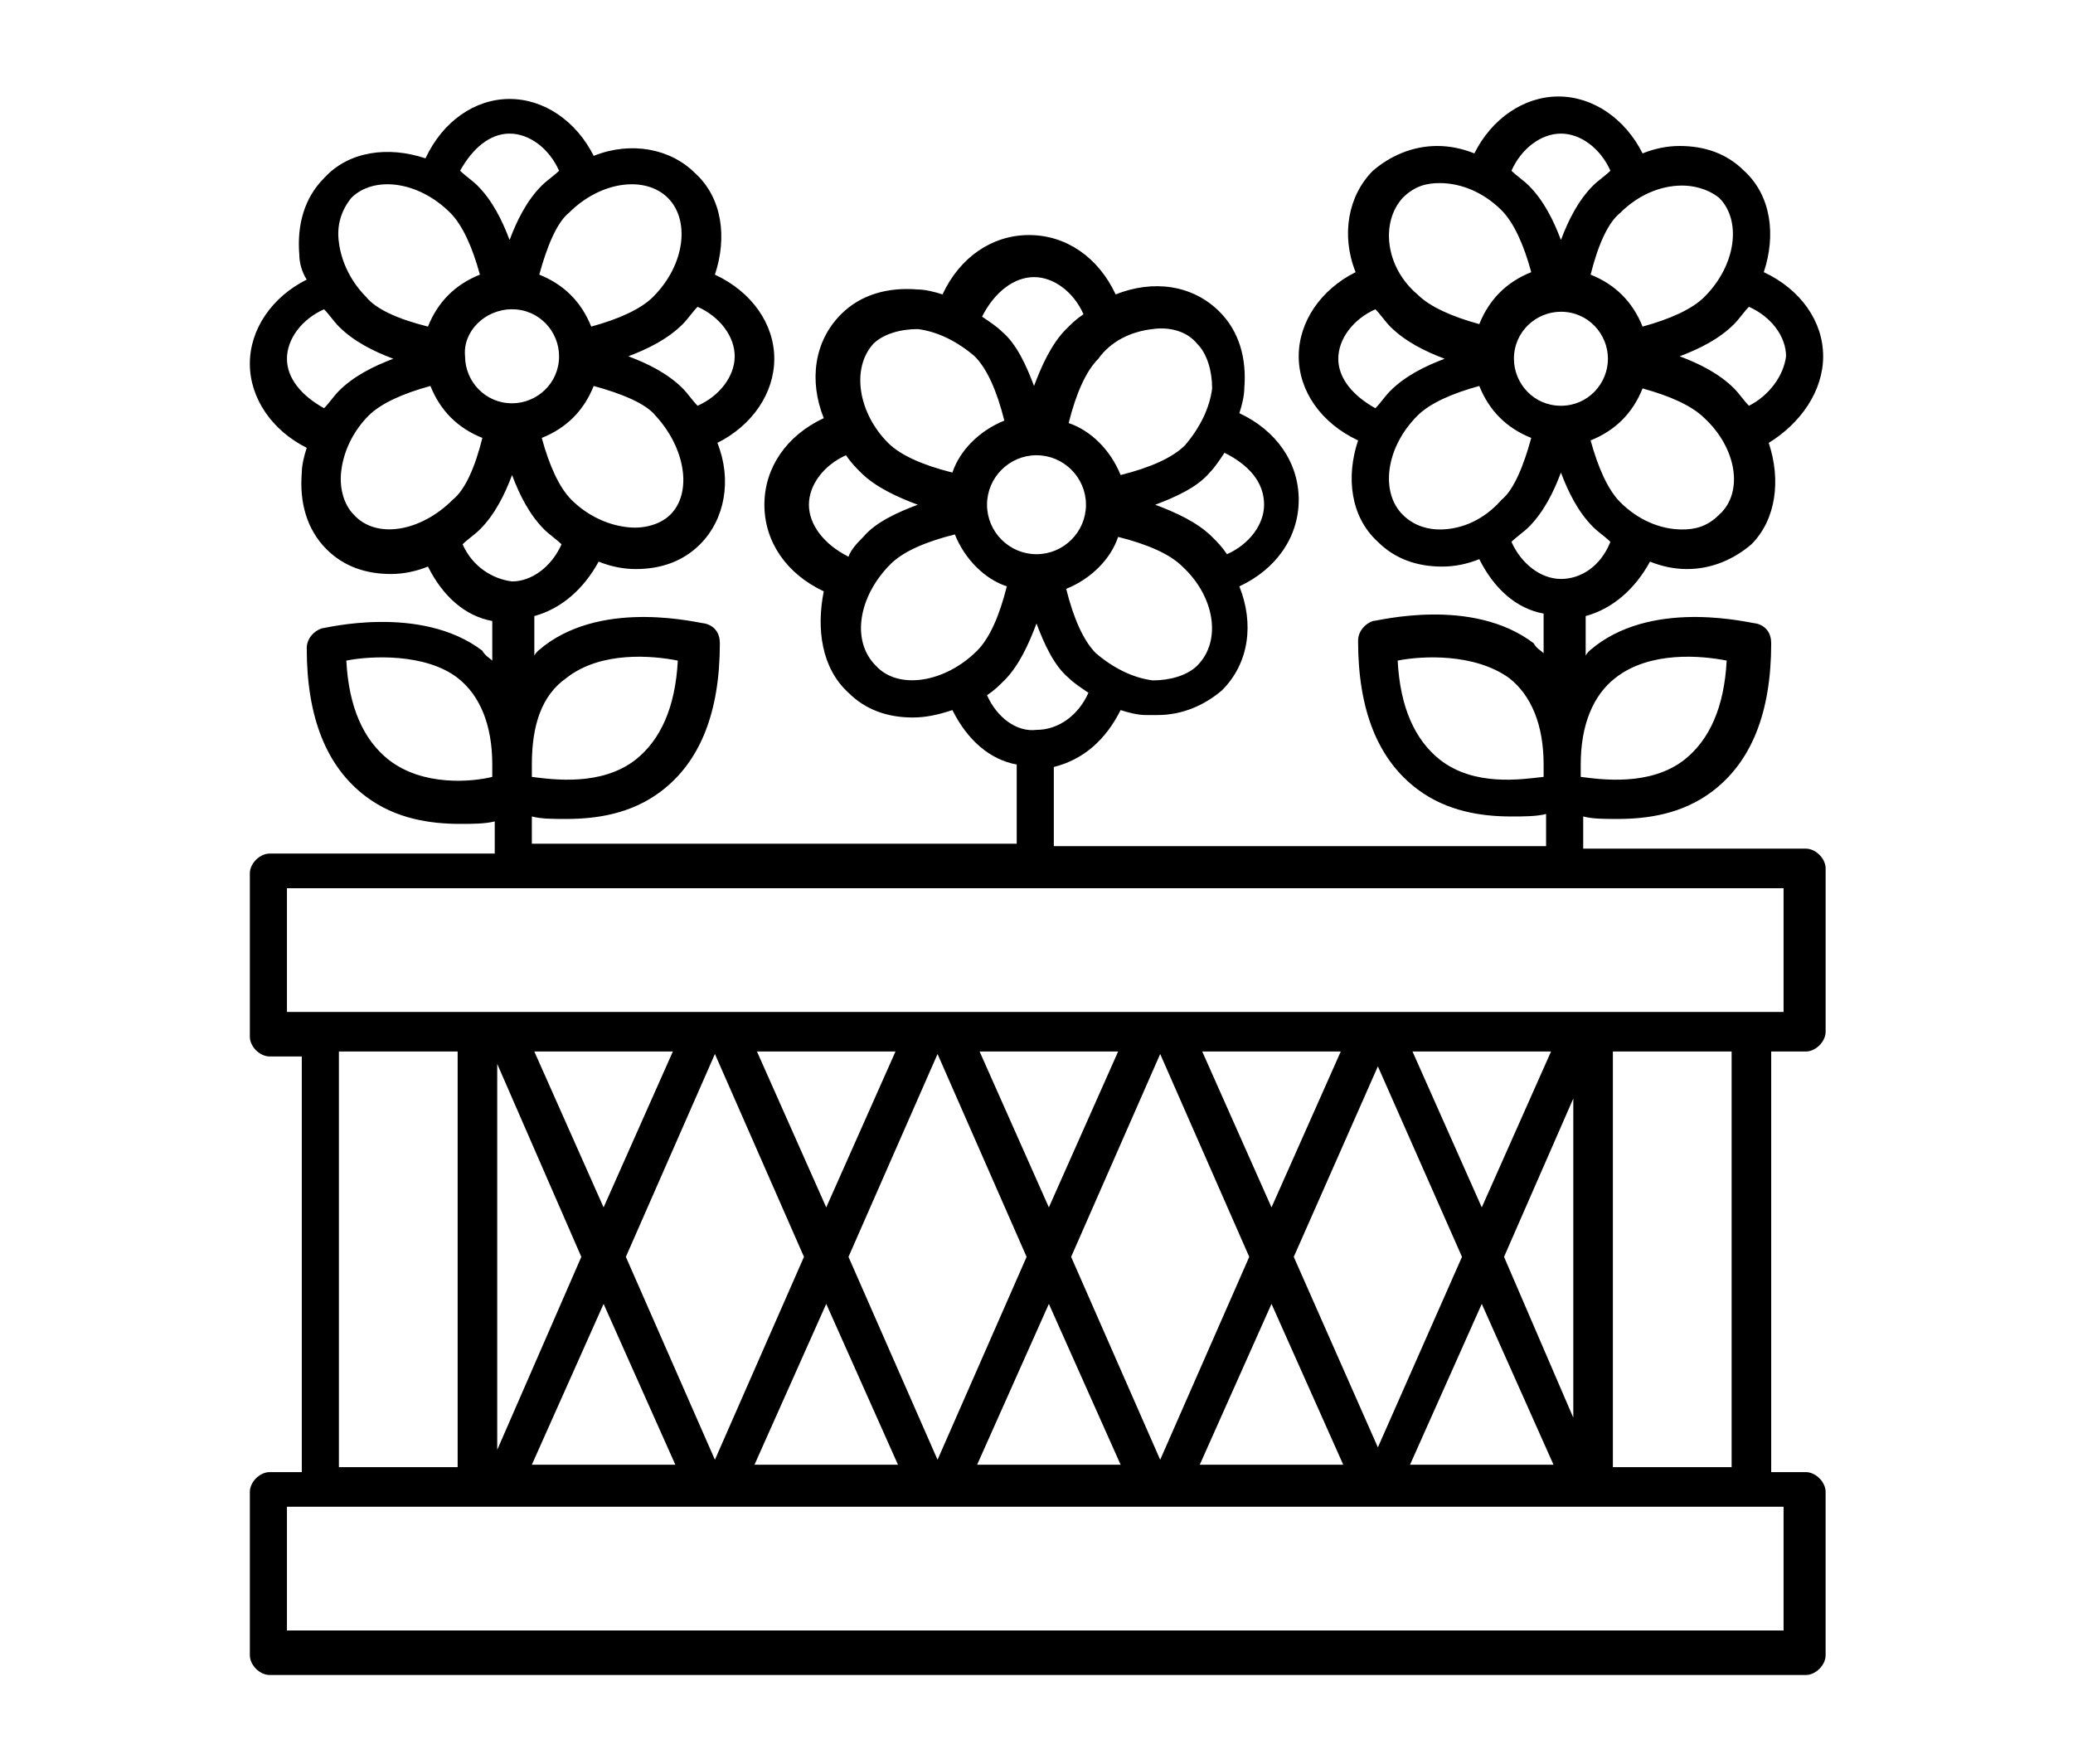 <?xml version="1.0" encoding="utf-8"?>
<!-- Generator: Adobe Illustrator 24.0.0, SVG Export Plug-In . SVG Version: 6.00 Build 0)  -->
<svg version="1.1" id="Layer_1" xmlns="http://www.w3.org/2000/svg" xmlns:xlink="http://www.w3.org/1999/xlink" x="0px" y="0px"
	 viewBox="0 0 83.8 71.3" style="enable-background:new 0 0 83.8 71.3;" xml:space="preserve">
<style type="text/css">
	.st0{display:none;}
	.st1{display:inline;}
	.st2{fill:none;stroke:#000000;stroke-width:3;stroke-linecap:round;stroke-linejoin:round;}
</style>
<g transform="matrix( 1, 0, 0, 1, 0,0) " class="st0">
	<g class="st1">
		<path id="a" class="st2" d="M72.9,29.2l-1.6-1.5c-0.6,0.5-1.3,1-2.2,1.5c0.6,1.1,1,1.8,1.2,2.1 M53,30l1.5-1.6l2.5,1.5l2.9,1
			c0.9,0.2,1.9,0.3,3,0.2c1.1-0.1,2.3-0.3,3.4-0.7c1.1-0.4,2-0.8,2.8-1.3 M59.3,32.9l0.6-2 M56.1,31.9l0.8-2 M66.9,32.8l-0.7-2.2
			 M62.9,33.4c0.1-1.5,0.1-2.2,0-2.2 M50,15c2.3-2.5,5.1-4.4,8.6-5.8c7-2.6,13.4-0.8,19.2,5.5 M7.6,30l1.6-1.6l2.4,1.5l2.9,1
			c0.9,0.2,1.9,0.3,3,0.2c1.1-0.1,2.3-0.3,3.4-0.7c1-0.4,2-0.8,2.9-1.3c0.8-0.5,1.5-1,2.2-1.5l1.6,1.5 M17.5,33.4
			c0.1-1.5,0.1-2.2,0-2.2 M13.9,32.9l0.6-2 M10.7,31.9l0.8-2 M24.9,31.3c-0.1-0.3-0.5-1-1.2-2.1 M21.6,32.8l-0.6-2.2 M5.7,15
			c2.3-2.5,5.2-4.4,8.6-5.8c7-2.6,13.4-0.8,19.2,5.5l0.2,46c0,0.1,0,0.5,0,1.2c0.1,0.8,0.3,1.4,0.8,1.8c1.6,1.3,5,0.3,10-3"/>
	</g>
</g>
<path class="st0" d="M38.7,2.6c-0.2,0.1-0.3,0.3-0.4,0.4c-0.1,0.1-0.5-0.2-0.5-0.2c-0.8,0.9-1.6,1.8-2.4,2.7c-0.8,0.8-2.1,0.1-3,0.5
	c-1.7,0.9-5.4,1.4-6.6,2.8c-0.3,0.4-0.3,1.1-0.2,1.6l0.2,0c1.2,0.1,0.4,1.3,0.2,1.8c-0.6,1.7,0.4,3.5-0.7,5.3
	c-0.8,1.3-2.8,2-3.8,3.4c-0.7,0.9,1,4.5-1.1,5.7c-0.9,0.5-1.9-0.2-2.8,0.7c-0.5,0.6-0.6,0.8-0.3,1.3c0.4,0.6,1.5,1.7,1.5,2.4
	c0,1.8-1.3,2.2-0.3,4c0.4,0.8,0.9,3.7-0.2,4.2c-0.2,0.1-1.5,0.6-1.5,0.6c-0.5,0.9,7.5,5.5,7.3,5.7c-0.1,0.1-0.3,0.6-0.3,1.3
	c-0.1,1.2,0.8,2.7,2,1.1c0.1-0.1,2.2-3.6,1.8-3.5c0.2,0,1-0.2,1,0.2c-0.1,1.3-0.5,3.6-1.1,4.7c-0.5,0.9-3.1,1.7-3.3,2.2
	c-0.4,1.2,1.6,4.8,0.7,5.9c-0.3,0.2-0.5,0.4-0.8,0.5c-0.2,0.3-1.6-0.2-2,0.1c-0.7,0.5-0.5,2.3,0.4,2.4c0.6,0,0.6,0.2,0.2,0.6
	c-0.7,0.8-0.9,1.5-0.6,1.9c0.1,0.2,0.3,0.2,0.5,0.3c0.4,0.2,0.9-0.2,2.3-1.6c1-1.1,2.8,1.6,3.8,1.8c0.2,0,0.6,0,1.2-0.3
	c0.9-0.4,4.4,4.9,4.4,5.2c0-0.2,2.6,0.7,2.7,0.5c0.1-0.2,0.3-0.9,0.3-1.1c0.2-0.1,0.5-0.2,0.7-0.3c-0.2-0.5,0.9-2,0.7-2.2
	c0.4-0.3,0.9-0.5,1.4-0.6c0.7-0.3,0.7-3.4,0.9-3.3c0,0,0.8-1.7,0.6-1.8c0.1-0.1,0.3-0.2,0.4-0.3c-0.2-0.1-0.3-0.3-0.3-0.6
	c0.1-0.1,0.6-0.4,0.7-0.4c0,0,0.8-2.4,0.8-2.2c0-0.1,0.9-3.3,0.9-3.5c0.2,0,0.4,0,0.7,0c0,0.3,0.1,1,0.4,1.1
	c0.4,0.1,0.9-0.4,0.9-0.8c0-0.3,0-0.4-0.2-0.6c-2-2.2,12.8-7.1,13.8-7.4c3.1-1,6.3-3.6,8.5-6c1.1-1.3,2.7-4.7,4.3-5.2
	c1.2-0.4,1-6.5,2.1-6.5c0.1,0,2,1,2,0.4c0-0.4-0.9-1.6-0.8-1.9c0.1-0.5,0.4-1.5,0.4-2c0-0.3-2.8-3.9-3-4.1c-0.3,0-0.6-0.1-0.9-0.3
	c0-0.1,0-0.2,0-0.2c0.9-0.1,1.6,0.5,2.4,0.4c0.9-0.2,1-0.2,1.1-0.5c0.1-0.2-4.8-1.7-5.2-1.8c-1.1-0.5-3.6-4.6-5.3-4
	c-0.1,0-0.1,0.1-0.1,0.1c0,0-0.1,0-0.2,0.1c-0.1,0-0.2,0-0.2-0.1c0,0-1.4,1.8-1.9,1.8c-2-0.2-3.9,0-5.8-0.4c-0.1-0.5-0.4-0.9-0.9-1
	c-0.1,0-1,0.4-1,0.3c0,0.1-2.6-0.4-2.2-0.7c1.2-0.4-2.2-3.5-2.2-3.6c0-0.3,0-0.4,0.1-0.4c0.1,0,0,0-0.1-0.2
	c-0.6-0.6-1.8,0.8-2.3,0.2C47.4,8,45.8,7.2,45,6.7c-0.1-0.1-0.3-0.1-0.3-0.1c-0.1-0.2-0.2-0.3-0.1-0.6c0,0-0.4-1-0.5-1.1
	c-0.1-0.1-0.3,0-0.4,0c-0.2,0-0.5,0.7-0.9,0.4c-0.2-0.2-3.5-2.6-3.5-2.6C39.2,2.6,38.8,2.6,38.7,2.6C38.6,2.6,38.8,2.6,38.7,2.6z"/>
<path d="M73.7,14.4c0-1.4-0.9-2.7-2.4-3.4c0.5-1.5,0.3-3.1-0.8-4.1c-0.7-0.7-1.6-1-2.6-1c-0.5,0-1,0.1-1.5,0.3
	c-0.7-1.4-2-2.3-3.4-2.3c-1.4,0-2.7,0.9-3.4,2.3c-0.5-0.2-1-0.3-1.5-0.3c-1,0-1.9,0.4-2.6,1c-1,1-1.3,2.6-0.7,4.1
	c-1.4,0.7-2.3,2-2.3,3.4c0,1.4,0.9,2.7,2.4,3.4c-0.5,1.5-0.3,3.1,0.8,4.1c0.7,0.7,1.6,1,2.6,1c0.5,0,1-0.1,1.5-0.3
	c0.6,1.2,1.5,2,2.6,2.2v1.6c-0.1-0.1-0.3-0.2-0.4-0.4c-2.5-1.9-6.3-0.9-6.5-0.9c-0.3,0.1-0.6,0.4-0.6,0.8c0,2.8,0.8,4.8,2.4,6
	c1.2,0.9,2.6,1.1,3.8,1.1c0.5,0,1,0,1.4-0.1v1.3H42.6v-3.2c1.2-0.3,2.1-1.1,2.7-2.3c0.3,0.1,0.7,0.2,1,0.2c0.2,0,0.3,0,0.5,0
	c1,0,1.9-0.4,2.6-1c1.1-1.1,1.3-2.7,0.7-4.2c1.5-0.7,2.4-2,2.4-3.5c0-1.5-0.9-2.8-2.4-3.5c0.1-0.3,0.2-0.7,0.2-1
	c0.1-1.2-0.2-2.3-1-3.1c-1.1-1.1-2.7-1.3-4.2-0.7c-0.7-1.5-2-2.4-3.5-2.4c-1.5,0-2.8,0.9-3.5,2.4c-0.3-0.1-0.7-0.2-1-0.2
	c-1.2-0.1-2.3,0.2-3.1,1c-1.1,1.1-1.3,2.7-0.7,4.2c-1.5,0.7-2.4,2-2.4,3.5c0,1.5,0.9,2.8,2.4,3.5C33,25.4,33.2,27,34.3,28
	c0.7,0.7,1.6,1,2.6,1c0.5,0,1-0.1,1.6-0.3c0.6,1.2,1.5,2,2.6,2.2v3.2H21.5V33c0.4,0.1,0.8,0.1,1.4,0.1c1.2,0,2.6-0.2,3.8-1.1
	c1.6-1.2,2.4-3.2,2.4-6c0-0.4-0.2-0.7-0.6-0.8c-0.2,0-4-1-6.5,0.9c-0.1,0.1-0.3,0.2-0.4,0.4v-1.6c1.1-0.3,2-1.1,2.6-2.2
	c0.5,0.2,1,0.3,1.5,0.3c1,0,1.9-0.3,2.6-1c1-1,1.3-2.6,0.7-4.1c1.4-0.7,2.3-2,2.3-3.4c0-1.4-0.9-2.7-2.4-3.4
	c0.5-1.5,0.3-3.1-0.8-4.1c-1-1-2.6-1.3-4.1-0.7c-0.7-1.4-2-2.3-3.4-2.3c-1.4,0-2.7,0.9-3.4,2.4c-1.5-0.5-3.1-0.3-4.1,0.8
	c-0.8,0.8-1.1,1.9-1,3.1c0,0.3,0.1,0.7,0.3,1c-1.4,0.7-2.3,2-2.3,3.4c0,1.4,0.9,2.7,2.3,3.4c-0.1,0.3-0.2,0.7-0.2,1
	c-0.1,1.2,0.2,2.3,1,3.1c0.7,0.7,1.6,1,2.6,1c0.5,0,1-0.1,1.5-0.3c0.6,1.2,1.5,2,2.6,2.2v1.6c-0.1-0.1-0.3-0.2-0.4-0.4
	c-2.5-1.9-6.4-0.9-6.5-0.9c-0.3,0.1-0.6,0.4-0.6,0.8c0,2.8,0.8,4.8,2.4,6c1.2,0.9,2.6,1.1,3.8,1.1c0.5,0,1,0,1.4-0.1v1.3h-9.1
	c-0.4,0-0.8,0.4-0.8,0.8v6.6c0,0.4,0.4,0.8,0.8,0.8h1.3v16.8h-1.3c-0.4,0-0.8,0.4-0.8,0.8v6.6c0,0.4,0.4,0.8,0.8,0.8h62.1
	c0.4,0,0.8-0.4,0.8-0.8v-6.6c0-0.4-0.4-0.8-0.8-0.8h-1.4V42.5h1.4c0.4,0,0.8-0.4,0.8-0.8v-6.6c0-0.4-0.4-0.8-0.8-0.8h-9V33
	c0.4,0.1,0.8,0.1,1.4,0.1c1.2,0,2.6-0.2,3.8-1.1c1.6-1.2,2.4-3.2,2.4-6c0-0.4-0.2-0.7-0.6-0.8c-0.2,0-4-1-6.5,0.9
	c-0.1,0.1-0.3,0.2-0.4,0.4v-1.6c1.1-0.3,2-1.1,2.6-2.2c0.5,0.2,1,0.3,1.5,0.3c0,0,0,0,0,0c1,0,1.9-0.4,2.6-1c1-1,1.2-2.6,0.7-4.1
	C72.8,17.1,73.7,15.8,73.7,14.4z M48.4,26.9c-0.4,0.4-1.1,0.6-1.8,0.6c-0.8-0.1-1.6-0.5-2.3-1.1c-0.5-0.5-0.9-1.4-1.2-2.6
	c1-0.4,1.8-1.2,2.1-2.1c1.2,0.3,2.1,0.7,2.6,1.2C49.1,24.1,49.4,25.9,48.4,26.9z M41.9,18.4c1.1,0,2,0.9,2,2c0,1.1-0.9,2-2,2
	c-1.1,0-2-0.9-2-2C39.9,19.3,40.8,18.4,41.9,18.4z M51.1,20.4c0,0.8-0.6,1.6-1.5,2c-0.2-0.3-0.4-0.5-0.6-0.7c-0.6-0.6-1.5-1-2.3-1.3
	c0.8-0.3,1.7-0.7,2.2-1.3c0.2-0.2,0.4-0.5,0.6-0.8C50.5,18.8,51.1,19.5,51.1,20.4z M46.6,13.3c0.7-0.1,1.4,0.1,1.8,0.6
	c0.4,0.4,0.6,1.1,0.6,1.8c-0.1,0.8-0.5,1.6-1.1,2.3c-0.5,0.5-1.4,0.9-2.6,1.2c-0.4-1-1.2-1.8-2.1-2.1c0.3-1.2,0.7-2.1,1.2-2.6
	C44.9,13.8,45.7,13.4,46.6,13.3z M41.8,11.2c0.8,0,1.6,0.6,2,1.5c-0.3,0.2-0.5,0.4-0.7,0.6c-0.6,0.6-1,1.5-1.3,2.3
	c-0.3-0.8-0.7-1.7-1.3-2.2c-0.2-0.2-0.5-0.4-0.8-0.6C40.2,11.8,41,11.2,41.8,11.2z M35.3,13.9c0.4-0.4,1.1-0.6,1.8-0.6
	c0.8,0.1,1.6,0.5,2.3,1.1c0.5,0.5,0.9,1.4,1.2,2.6c-1,0.4-1.8,1.2-2.1,2.1c-1.2-0.3-2.1-0.7-2.6-1.2C34.7,16.7,34.4,14.9,35.3,13.9z
	 M32.7,20.4c0-0.8,0.6-1.6,1.5-2c0.2,0.3,0.4,0.5,0.6,0.7c0.6,0.6,1.5,1,2.3,1.3c-0.8,0.3-1.7,0.7-2.2,1.3c-0.2,0.2-0.5,0.5-0.6,0.8
	C33.3,22,32.7,21.2,32.7,20.4z M35.4,26.9c-1-1-0.7-2.8,0.6-4.1c0.5-0.5,1.4-0.9,2.6-1.2c0.4,1,1.2,1.8,2.1,2.1
	c-0.3,1.2-0.7,2.1-1.2,2.6C38.2,27.6,36.3,27.9,35.4,26.9z M39.9,28.1c0.3-0.2,0.5-0.4,0.7-0.6c0.6-0.6,1-1.5,1.3-2.3
	c0.3,0.8,0.7,1.7,1.3,2.2c0.2,0.2,0.5,0.4,0.8,0.6c-0.4,0.9-1.2,1.5-2.1,1.5C41.1,29.6,40.3,29,39.9,28.1z M22.9,27.4
	c1.4-1.1,3.5-0.9,4.5-0.7c-0.1,1.9-0.7,3.2-1.7,4c-1.4,1.1-3.4,0.8-4.2,0.7v-0.5c0,0,0,0,0,0c0,0,0,0,0,0
	C21.5,29.3,21.9,28.1,22.9,27.4z M27.1,20.8c-0.4,0.4-1.1,0.6-1.8,0.5c-0.8-0.1-1.6-0.5-2.2-1.1c-0.5-0.5-0.9-1.4-1.2-2.5
	c1-0.4,1.7-1.1,2.1-2.1c1.1,0.3,2.1,0.7,2.5,1.2C27.7,18.1,28,19.9,27.1,20.8z M20.7,12.5c1.1,0,1.9,0.9,1.9,1.9
	c0,1.1-0.9,1.9-1.9,1.9c-1.1,0-1.9-0.9-1.9-1.9C18.7,13.4,19.6,12.5,20.7,12.5z M29.7,14.4c0,0.8-0.6,1.6-1.5,2
	c-0.2-0.2-0.4-0.5-0.6-0.7c-0.6-0.6-1.4-1-2.2-1.3c0.8-0.3,1.6-0.7,2.2-1.3c0.2-0.2,0.4-0.5,0.6-0.7C29.1,12.8,29.7,13.6,29.7,14.4z
	 M27,8c0.9,0.9,0.7,2.7-0.6,4c-0.5,0.5-1.4,0.9-2.5,1.2c-0.4-1-1.1-1.7-2.1-2.1c0.3-1.1,0.7-2.1,1.2-2.5C24.3,7.3,26.1,7.1,27,8z
	 M20.6,5.4c0.8,0,1.6,0.6,2,1.5c-0.2,0.2-0.5,0.4-0.7,0.6c-0.6,0.6-1,1.4-1.3,2.2c-0.3-0.8-0.7-1.6-1.3-2.2
	c-0.2-0.2-0.5-0.4-0.7-0.6C19.1,6,19.8,5.4,20.6,5.4z M14.2,8c0.9-0.9,2.7-0.7,4,0.6c0.5,0.5,0.9,1.4,1.2,2.5
	c-1,0.4-1.7,1.1-2.1,2.1c-1.2-0.3-2.1-0.7-2.5-1.2c-0.6-0.6-1-1.4-1.1-2.2C13.6,9.1,13.8,8.5,14.2,8z M11.6,14.5
	c0-0.8,0.6-1.6,1.5-2c0.2,0.2,0.4,0.5,0.6,0.7c0.6,0.6,1.4,1,2.2,1.3c-0.8,0.3-1.6,0.7-2.2,1.3c-0.2,0.2-0.4,0.5-0.6,0.7
	C12.2,16,11.6,15.3,11.6,14.5z M14.3,20.8c-0.4-0.4-0.6-1.1-0.5-1.8c0.1-0.8,0.5-1.6,1.1-2.2c0.5-0.5,1.4-0.9,2.5-1.2
	c0.4,1,1.1,1.7,2.1,2.1c-0.3,1.2-0.7,2.1-1.2,2.5C17,21.5,15.2,21.8,14.3,20.8z M18.7,22c0.2-0.2,0.5-0.4,0.7-0.6
	c0.6-0.6,1-1.4,1.3-2.2c0.3,0.8,0.7,1.6,1.3,2.2c0.2,0.2,0.5,0.4,0.7,0.6c-0.4,0.9-1.2,1.5-2,1.5C19.9,23.4,19.1,22.9,18.7,22z
	 M15.7,30.7c-1-0.8-1.6-2.1-1.7-4c1-0.2,3.2-0.3,4.5,0.7c0.9,0.7,1.4,1.9,1.4,3.5v0.5C19.1,31.6,17.1,31.8,15.7,30.7z M13.7,42.5
	h4.8v16.8h-4.8C13.7,59.3,13.7,42.5,13.7,42.5z M24.4,52.7l2.9,6.5h-5.8L24.4,52.7z M20.1,58.6V43l3.4,7.8L20.1,58.6z M25.3,50.8
	l3.6-8.2l3.6,8.2L28.9,59L25.3,50.8z M33.4,52.7l2.9,6.5h-5.8L33.4,52.7z M34.3,50.8l3.6-8.2l3.6,8.2L37.9,59L34.3,50.8z M42.4,52.7
	l2.9,6.5h-5.8L42.4,52.7z M43.3,50.8l3.6-8.2l3.6,8.2L46.9,59L43.3,50.8z M51.4,52.7l2.9,6.5h-5.8L51.4,52.7z M52.3,50.8l3.4-7.7
	l3.4,7.7l-3.4,7.7L52.3,50.8z M59.9,52.7l2.9,6.5H57L59.9,52.7z M60.8,50.8l2.8-6.4v12.9L60.8,50.8z M59.9,48.8l-2.8-6.3h5.6
	L59.9,48.8z M51.4,48.8l-2.8-6.3h5.6L51.4,48.8z M42.4,48.8l-2.8-6.3h5.6L42.4,48.8z M33.4,48.8l-2.8-6.3h5.6L33.4,48.8z M24.4,48.8
	l-2.8-6.3h5.6L24.4,48.8z M72.1,65.9H11.6v-5h60.5V65.9z M70,59.3h-4.8V42.5H70V59.3z M72.1,40.9H11.6v-5h60.5V40.9z M69.5,8
	c0.9,0.9,0.7,2.7-0.6,4c-0.5,0.5-1.4,0.9-2.5,1.2c-0.4-1-1.1-1.7-2.1-2.1c0.3-1.2,0.7-2.1,1.2-2.5c0.7-0.7,1.6-1.1,2.5-1.1
	C68.4,7.5,69,7.6,69.5,8z M63.1,16.4c-1.1,0-1.9-0.9-1.9-1.9c0-1.1,0.9-1.9,1.9-1.9c1.1,0,1.9,0.9,1.9,1.9
	C65,15.5,64.2,16.4,63.1,16.4z M63.1,5.4c0.8,0,1.6,0.6,2,1.5c-0.2,0.2-0.5,0.4-0.7,0.6c-0.6,0.6-1,1.4-1.3,2.2
	c-0.3-0.8-0.7-1.6-1.3-2.2c-0.2-0.2-0.5-0.4-0.7-0.6C61.5,6,62.3,5.4,63.1,5.4z M56.7,8c0.5-0.5,1-0.6,1.5-0.6
	c0.9,0,1.8,0.4,2.5,1.1c0.5,0.5,0.9,1.4,1.2,2.5c-1,0.4-1.7,1.1-2.1,2.1c-1.1-0.3-2-0.7-2.5-1.2C56,10.8,55.8,9,56.7,8z M54.1,14.5
	c0-0.8,0.6-1.6,1.5-2c0.2,0.2,0.4,0.5,0.6,0.7c0.6,0.6,1.4,1,2.2,1.3c-0.8,0.3-1.6,0.7-2.2,1.3c-0.2,0.2-0.4,0.5-0.6,0.7
	C54.7,16,54.1,15.3,54.1,14.5z M58.2,21.4c-0.4,0-1-0.1-1.5-0.6c-0.9-0.9-0.7-2.7,0.6-4c0.5-0.5,1.4-0.9,2.5-1.2
	c0.4,1,1.1,1.7,2.1,2.1c-0.3,1.1-0.7,2.1-1.2,2.5C60,21,59.1,21.4,58.2,21.4z M58.2,30.7c-1-0.8-1.6-2.1-1.7-4
	c1-0.2,3.1-0.3,4.5,0.7c0.9,0.7,1.4,1.9,1.4,3.5v0.5C61.5,31.5,59.6,31.8,58.2,30.7z M65.3,27.4c1.4-1.1,3.5-0.9,4.5-0.7
	c-0.1,1.9-0.7,3.2-1.7,4c-1.4,1.1-3.4,0.8-4.2,0.7v-0.5c0,0,0,0,0,0c0,0,0,0,0,0C63.9,29.3,64.4,28.1,65.3,27.4z M63.1,23.4
	c-0.8,0-1.6-0.6-2-1.5c0.2-0.2,0.5-0.4,0.7-0.6c0.6-0.6,1-1.4,1.3-2.2c0.3,0.8,0.7,1.6,1.3,2.2c0.2,0.2,0.5,0.4,0.7,0.6
	C64.7,22.9,63.9,23.4,63.1,23.4z M69.5,20.8c-0.5,0.5-1,0.6-1.5,0.6c-0.9,0-1.8-0.4-2.5-1.1c-0.5-0.5-0.9-1.4-1.2-2.5
	c1-0.4,1.7-1.1,2.1-2.1c1.1,0.3,2,0.7,2.5,1.2C70.2,18.1,70.5,19.9,69.5,20.8z M70.7,16.4c-0.2-0.2-0.4-0.5-0.6-0.7
	c-0.6-0.6-1.4-1-2.2-1.3c0.8-0.3,1.6-0.7,2.2-1.3c0.2-0.2,0.4-0.5,0.6-0.7c0.9,0.4,1.5,1.2,1.5,2C72.1,15.2,71.5,16,70.7,16.4z"/>
</svg>
